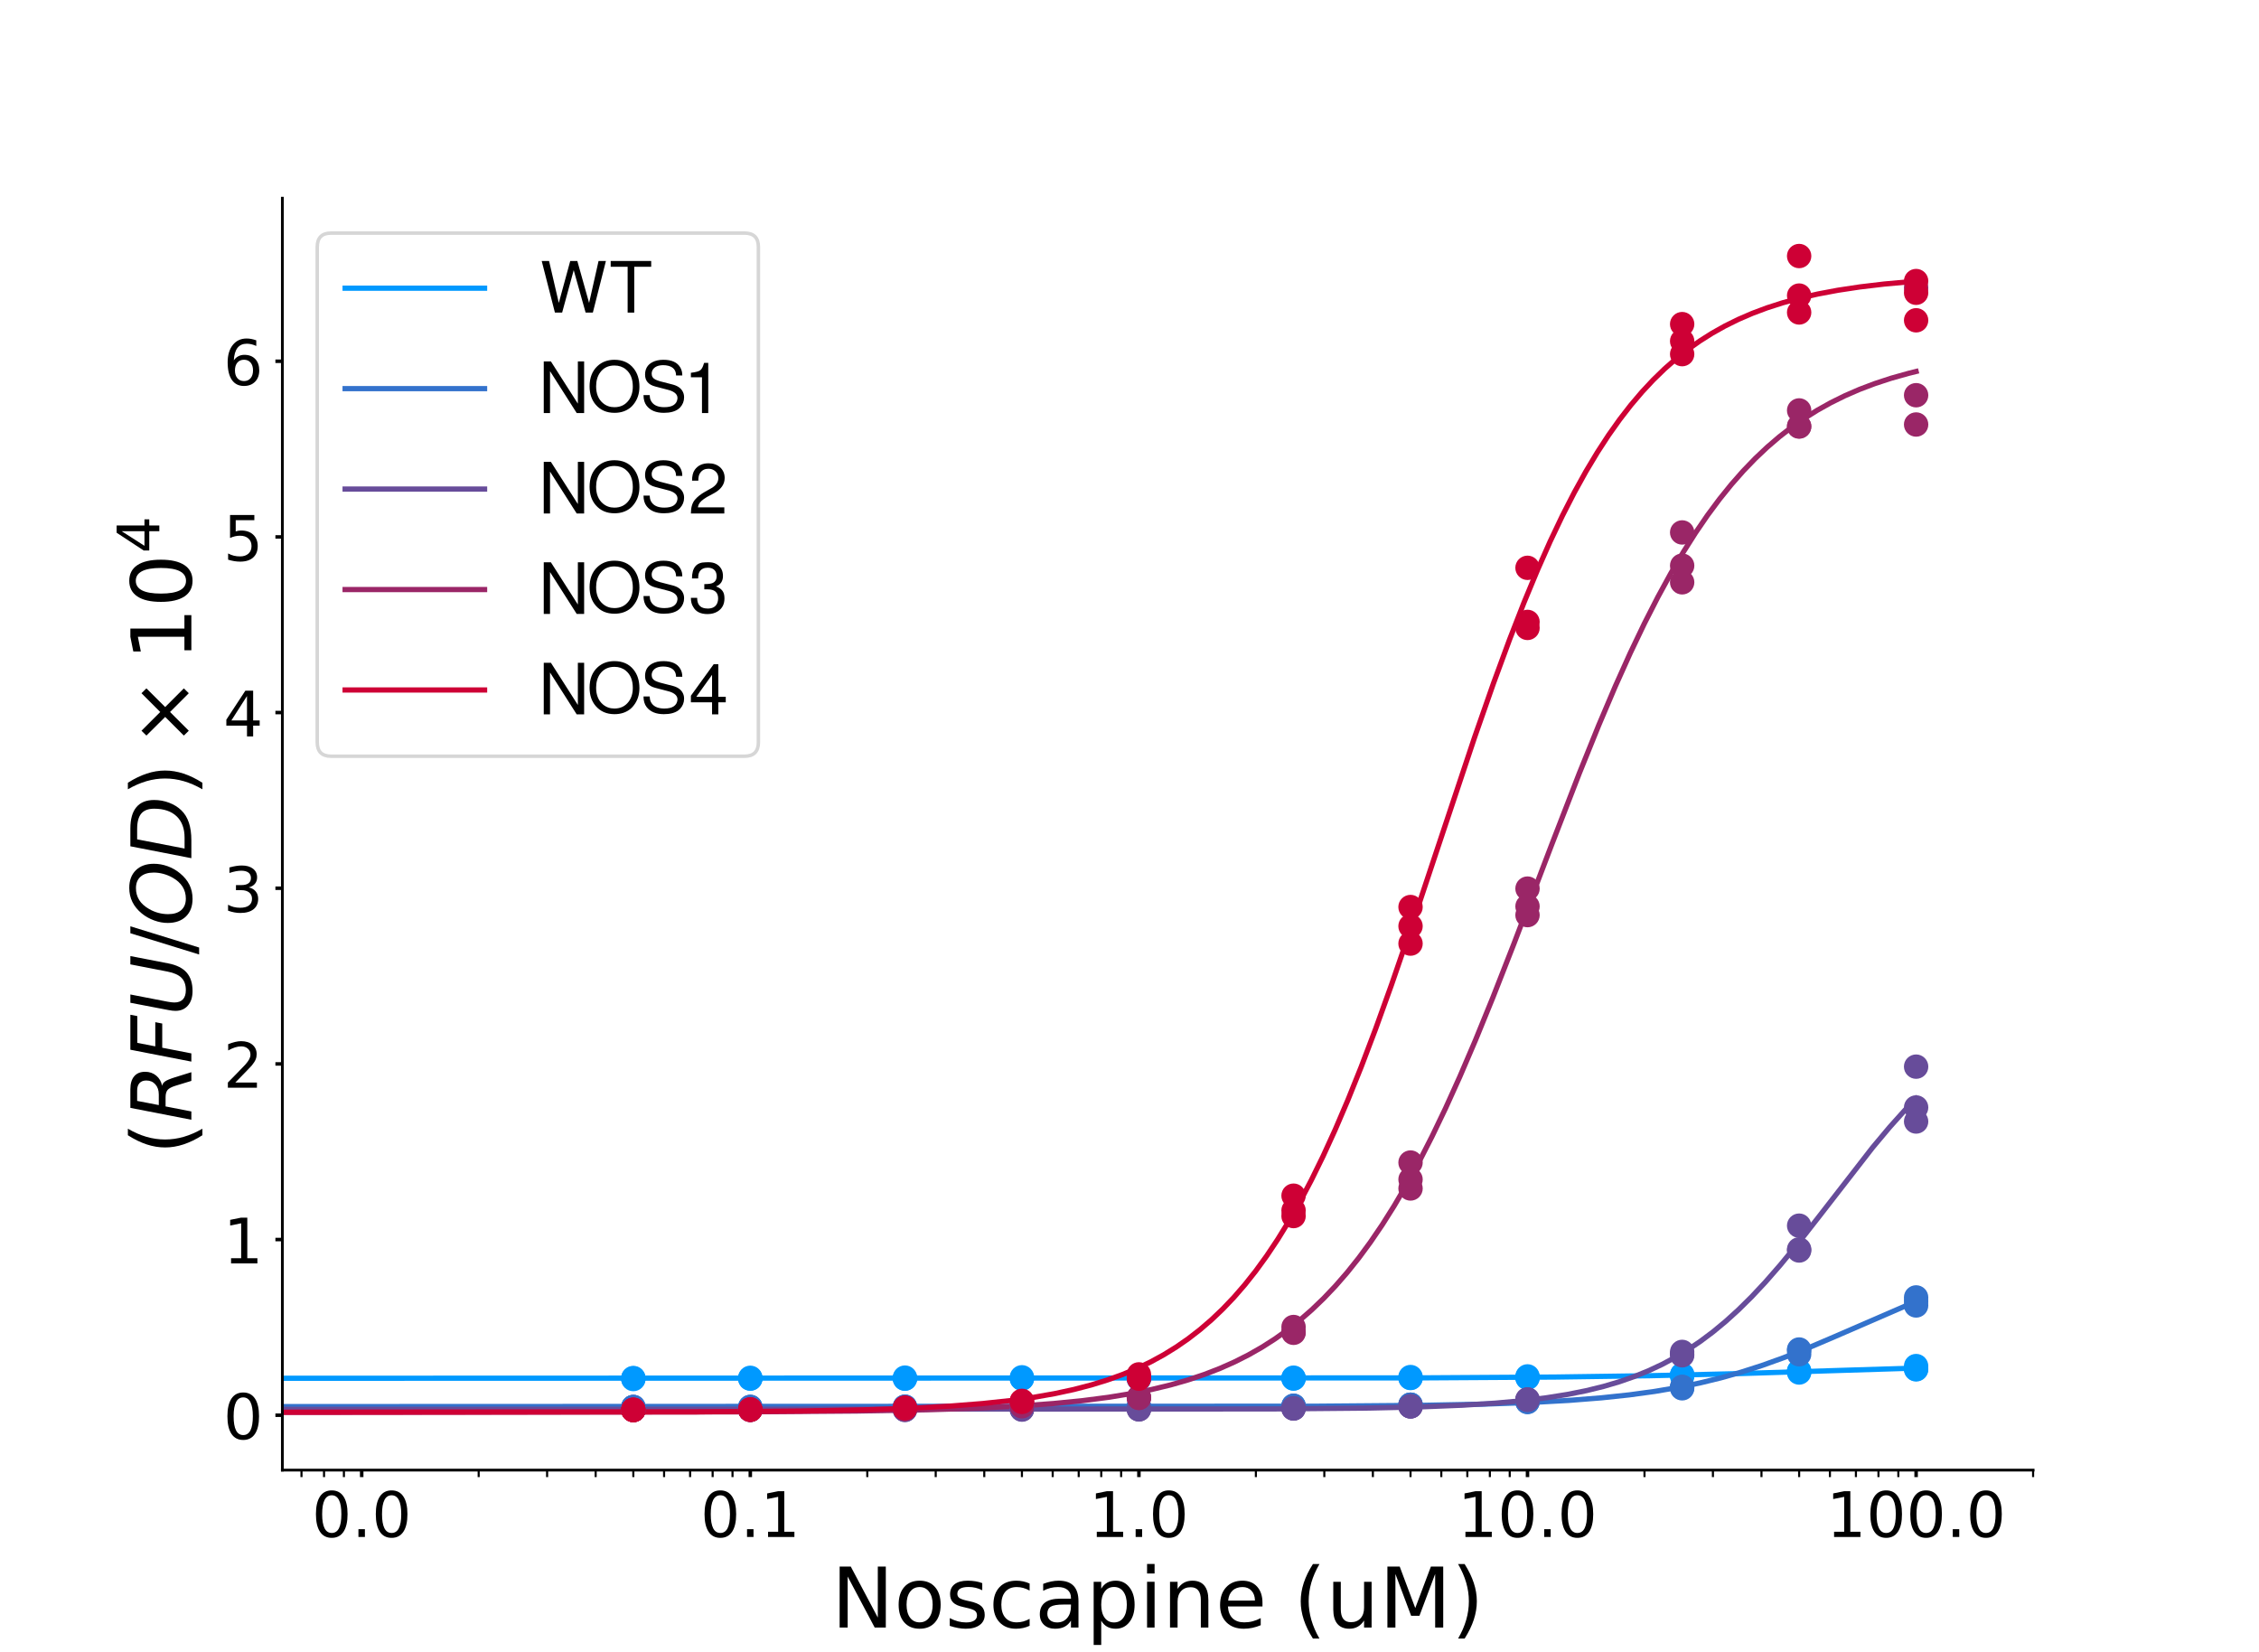 <?xml version="1.0" encoding="utf-8" standalone="no"?>
<!DOCTYPE svg PUBLIC "-//W3C//DTD SVG 1.1//EN"
  "http://www.w3.org/Graphics/SVG/1.1/DTD/svg11.dtd">
<!-- Created with matplotlib (https://matplotlib.org/) -->
<svg height="473.76pt" version="1.1" viewBox="0 0 648 473.76" width="648pt" xmlns="http://www.w3.org/2000/svg" xmlns:xlink="http://www.w3.org/1999/xlink">
 <defs>
  <style type="text/css">
*{stroke-linecap:butt;stroke-linejoin:round;}
  </style>
 </defs>
 <g id="figure_1">
  <g id="patch_1">
   <path d="M 0 473.76 
L 648 473.76 
L 648 0 
L 0 0 
z
" style="fill:#ffffff;"/>
  </g>
  <g id="axes_1">
   <g id="patch_2">
    <path d="M 81 421.646 
L 583.2 421.646 
L 583.2 56.851 
L 81 56.851 
z
" style="fill:#ffffff;"/>
   </g>
   <g id="matplotlib.axis_1">
    <g id="xtick_1">
     <g id="line2d_1">
      <defs>
       <path d="M 0 0 
L 0 2 
" id="mf74fc6b140" style="stroke:#000000;"/>
      </defs>
      <g>
       <use style="stroke:#000000;" x="103.754" xlink:href="#mf74fc6b140" y="421.646"/>
      </g>
     </g>
     <g id="text_1">
      <!-- 0.0 -->
      <defs>
       <path d="M 31.781 66.406 
Q 24.172 66.406 20.328 58.906 
Q 16.5 51.422 16.5 36.375 
Q 16.5 21.391 20.328 13.891 
Q 24.172 6.391 31.781 6.391 
Q 39.453 6.391 43.281 13.891 
Q 47.125 21.391 47.125 36.375 
Q 47.125 51.422 43.281 58.906 
Q 39.453 66.406 31.781 66.406 
z
M 31.781 74.219 
Q 44.047 74.219 50.516 64.516 
Q 56.984 54.828 56.984 36.375 
Q 56.984 17.969 50.516 8.266 
Q 44.047 -1.422 31.781 -1.422 
Q 19.531 -1.422 13.062 8.266 
Q 6.594 17.969 6.594 36.375 
Q 6.594 54.828 13.062 64.516 
Q 19.531 74.219 31.781 74.219 
z
" id="DejaVuSans-48"/>
       <path d="M 10.688 12.406 
L 21 12.406 
L 21 0 
L 10.688 0 
z
" id="DejaVuSans-46"/>
      </defs>
      <g transform="translate(89.441 440.824)scale(0.18 -0.18)">
       <use xlink:href="#DejaVuSans-48"/>
       <use x="63.623" xlink:href="#DejaVuSans-46"/>
       <use x="95.41" xlink:href="#DejaVuSans-48"/>
      </g>
     </g>
    </g>
    <g id="xtick_2">
     <g id="line2d_2">
      <g>
       <use style="stroke:#000000;" x="215.226" xlink:href="#mf74fc6b140" y="421.646"/>
      </g>
     </g>
     <g id="text_2">
      <!-- 0.1 -->
      <defs>
       <path d="M 12.406 8.297 
L 28.516 8.297 
L 28.516 63.922 
L 10.984 60.406 
L 10.984 69.391 
L 28.422 72.906 
L 38.281 72.906 
L 38.281 8.297 
L 54.391 8.297 
L 54.391 0 
L 12.406 0 
z
" id="DejaVuSans-49"/>
      </defs>
      <g transform="translate(200.913 440.824)scale(0.18 -0.18)">
       <use xlink:href="#DejaVuSans-48"/>
       <use x="63.623" xlink:href="#DejaVuSans-46"/>
       <use x="95.41" xlink:href="#DejaVuSans-49"/>
      </g>
     </g>
    </g>
    <g id="xtick_3">
     <g id="line2d_3">
      <g>
       <use style="stroke:#000000;" x="326.699" xlink:href="#mf74fc6b140" y="421.646"/>
      </g>
     </g>
     <g id="text_3">
      <!-- 1.0 -->
      <g transform="translate(312.386 440.824)scale(0.18 -0.18)">
       <use xlink:href="#DejaVuSans-49"/>
       <use x="63.623" xlink:href="#DejaVuSans-46"/>
       <use x="95.41" xlink:href="#DejaVuSans-48"/>
      </g>
     </g>
    </g>
    <g id="xtick_4">
     <g id="line2d_4">
      <g>
       <use style="stroke:#000000;" x="438.171" xlink:href="#mf74fc6b140" y="421.646"/>
      </g>
     </g>
     <g id="text_4">
      <!-- 10.0 -->
      <g transform="translate(418.132 440.824)scale(0.18 -0.18)">
       <use xlink:href="#DejaVuSans-49"/>
       <use x="63.623" xlink:href="#DejaVuSans-48"/>
       <use x="127.246" xlink:href="#DejaVuSans-46"/>
       <use x="159.033" xlink:href="#DejaVuSans-48"/>
      </g>
     </g>
    </g>
    <g id="xtick_5">
     <g id="line2d_5">
      <g>
       <use style="stroke:#000000;" x="549.643" xlink:href="#mf74fc6b140" y="421.646"/>
      </g>
     </g>
     <g id="text_5">
      <!-- 100.0 -->
      <g transform="translate(523.878 440.824)scale(0.18 -0.18)">
       <use xlink:href="#DejaVuSans-49"/>
       <use x="63.623" xlink:href="#DejaVuSans-48"/>
       <use x="127.246" xlink:href="#DejaVuSans-48"/>
       <use x="190.869" xlink:href="#DejaVuSans-46"/>
       <use x="222.656" xlink:href="#DejaVuSans-48"/>
      </g>
     </g>
    </g>
    <g id="xtick_6">
     <g id="line2d_6">
      <defs>
       <path d="M 0 0 
L 0 2 
" id="m8dea67f79b" style="stroke:#000000;stroke-width:0.6;"/>
      </defs>
      <g>
       <use style="stroke:#000000;stroke-width:0.6;" x="86.486" xlink:href="#m8dea67f79b" y="421.646"/>
      </g>
     </g>
    </g>
    <g id="xtick_7">
     <g id="line2d_7">
      <g>
       <use style="stroke:#000000;stroke-width:0.6;" x="92.951" xlink:href="#m8dea67f79b" y="421.646"/>
      </g>
     </g>
    </g>
    <g id="xtick_8">
     <g id="line2d_8">
      <g>
       <use style="stroke:#000000;stroke-width:0.6;" x="98.653" xlink:href="#m8dea67f79b" y="421.646"/>
      </g>
     </g>
    </g>
    <g id="xtick_9">
     <g id="line2d_9">
      <g>
       <use style="stroke:#000000;stroke-width:0.6;" x="137.31" xlink:href="#m8dea67f79b" y="421.646"/>
      </g>
     </g>
    </g>
    <g id="xtick_10">
     <g id="line2d_10">
      <g>
       <use style="stroke:#000000;stroke-width:0.6;" x="156.94" xlink:href="#m8dea67f79b" y="421.646"/>
      </g>
     </g>
    </g>
    <g id="xtick_11">
     <g id="line2d_11">
      <g>
       <use style="stroke:#000000;stroke-width:0.6;" x="170.867" xlink:href="#m8dea67f79b" y="421.646"/>
      </g>
     </g>
    </g>
    <g id="xtick_12">
     <g id="line2d_12">
      <g>
       <use style="stroke:#000000;stroke-width:0.6;" x="181.67" xlink:href="#m8dea67f79b" y="421.646"/>
      </g>
     </g>
    </g>
    <g id="xtick_13">
     <g id="line2d_13">
      <g>
       <use style="stroke:#000000;stroke-width:0.6;" x="190.496" xlink:href="#m8dea67f79b" y="421.646"/>
      </g>
     </g>
    </g>
    <g id="xtick_14">
     <g id="line2d_14">
      <g>
       <use style="stroke:#000000;stroke-width:0.6;" x="197.959" xlink:href="#m8dea67f79b" y="421.646"/>
      </g>
     </g>
    </g>
    <g id="xtick_15">
     <g id="line2d_15">
      <g>
       <use style="stroke:#000000;stroke-width:0.6;" x="204.423" xlink:href="#m8dea67f79b" y="421.646"/>
      </g>
     </g>
    </g>
    <g id="xtick_16">
     <g id="line2d_16">
      <g>
       <use style="stroke:#000000;stroke-width:0.6;" x="210.125" xlink:href="#m8dea67f79b" y="421.646"/>
      </g>
     </g>
    </g>
    <g id="xtick_17">
     <g id="line2d_17">
      <g>
       <use style="stroke:#000000;stroke-width:0.6;" x="248.783" xlink:href="#m8dea67f79b" y="421.646"/>
      </g>
     </g>
    </g>
    <g id="xtick_18">
     <g id="line2d_18">
      <g>
       <use style="stroke:#000000;stroke-width:0.6;" x="268.412" xlink:href="#m8dea67f79b" y="421.646"/>
      </g>
     </g>
    </g>
    <g id="xtick_19">
     <g id="line2d_19">
      <g>
       <use style="stroke:#000000;stroke-width:0.6;" x="282.339" xlink:href="#m8dea67f79b" y="421.646"/>
      </g>
     </g>
    </g>
    <g id="xtick_20">
     <g id="line2d_20">
      <g>
       <use style="stroke:#000000;stroke-width:0.6;" x="293.142" xlink:href="#m8dea67f79b" y="421.646"/>
      </g>
     </g>
    </g>
    <g id="xtick_21">
     <g id="line2d_21">
      <g>
       <use style="stroke:#000000;stroke-width:0.6;" x="301.969" xlink:href="#m8dea67f79b" y="421.646"/>
      </g>
     </g>
    </g>
    <g id="xtick_22">
     <g id="line2d_22">
      <g>
       <use style="stroke:#000000;stroke-width:0.6;" x="309.431" xlink:href="#m8dea67f79b" y="421.646"/>
      </g>
     </g>
    </g>
    <g id="xtick_23">
     <g id="line2d_23">
      <g>
       <use style="stroke:#000000;stroke-width:0.6;" x="315.896" xlink:href="#m8dea67f79b" y="421.646"/>
      </g>
     </g>
    </g>
    <g id="xtick_24">
     <g id="line2d_24">
      <g>
       <use style="stroke:#000000;stroke-width:0.6;" x="321.598" xlink:href="#m8dea67f79b" y="421.646"/>
      </g>
     </g>
    </g>
    <g id="xtick_25">
     <g id="line2d_25">
      <g>
       <use style="stroke:#000000;stroke-width:0.6;" x="360.255" xlink:href="#m8dea67f79b" y="421.646"/>
      </g>
     </g>
    </g>
    <g id="xtick_26">
     <g id="line2d_26">
      <g>
       <use style="stroke:#000000;stroke-width:0.6;" x="379.884" xlink:href="#m8dea67f79b" y="421.646"/>
      </g>
     </g>
    </g>
    <g id="xtick_27">
     <g id="line2d_27">
      <g>
       <use style="stroke:#000000;stroke-width:0.6;" x="393.812" xlink:href="#m8dea67f79b" y="421.646"/>
      </g>
     </g>
    </g>
    <g id="xtick_28">
     <g id="line2d_28">
      <g>
       <use style="stroke:#000000;stroke-width:0.6;" x="404.614" xlink:href="#m8dea67f79b" y="421.646"/>
      </g>
     </g>
    </g>
    <g id="xtick_29">
     <g id="line2d_29">
      <g>
       <use style="stroke:#000000;stroke-width:0.6;" x="413.441" xlink:href="#m8dea67f79b" y="421.646"/>
      </g>
     </g>
    </g>
    <g id="xtick_30">
     <g id="line2d_30">
      <g>
       <use style="stroke:#000000;stroke-width:0.6;" x="420.904" xlink:href="#m8dea67f79b" y="421.646"/>
      </g>
     </g>
    </g>
    <g id="xtick_31">
     <g id="line2d_31">
      <g>
       <use style="stroke:#000000;stroke-width:0.6;" x="427.368" xlink:href="#m8dea67f79b" y="421.646"/>
      </g>
     </g>
    </g>
    <g id="xtick_32">
     <g id="line2d_32">
      <g>
       <use style="stroke:#000000;stroke-width:0.6;" x="433.07" xlink:href="#m8dea67f79b" y="421.646"/>
      </g>
     </g>
    </g>
    <g id="xtick_33">
     <g id="line2d_33">
      <g>
       <use style="stroke:#000000;stroke-width:0.6;" x="471.728" xlink:href="#m8dea67f79b" y="421.646"/>
      </g>
     </g>
    </g>
    <g id="xtick_34">
     <g id="line2d_34">
      <g>
       <use style="stroke:#000000;stroke-width:0.6;" x="491.357" xlink:href="#m8dea67f79b" y="421.646"/>
      </g>
     </g>
    </g>
    <g id="xtick_35">
     <g id="line2d_35">
      <g>
       <use style="stroke:#000000;stroke-width:0.6;" x="505.284" xlink:href="#m8dea67f79b" y="421.646"/>
      </g>
     </g>
    </g>
    <g id="xtick_36">
     <g id="line2d_36">
      <g>
       <use style="stroke:#000000;stroke-width:0.6;" x="516.087" xlink:href="#m8dea67f79b" y="421.646"/>
      </g>
     </g>
    </g>
    <g id="xtick_37">
     <g id="line2d_37">
      <g>
       <use style="stroke:#000000;stroke-width:0.6;" x="524.913" xlink:href="#m8dea67f79b" y="421.646"/>
      </g>
     </g>
    </g>
    <g id="xtick_38">
     <g id="line2d_38">
      <g>
       <use style="stroke:#000000;stroke-width:0.6;" x="532.376" xlink:href="#m8dea67f79b" y="421.646"/>
      </g>
     </g>
    </g>
    <g id="xtick_39">
     <g id="line2d_39">
      <g>
       <use style="stroke:#000000;stroke-width:0.6;" x="538.841" xlink:href="#m8dea67f79b" y="421.646"/>
      </g>
     </g>
    </g>
    <g id="xtick_40">
     <g id="line2d_40">
      <g>
       <use style="stroke:#000000;stroke-width:0.6;" x="544.543" xlink:href="#m8dea67f79b" y="421.646"/>
      </g>
     </g>
    </g>
    <g id="xtick_41">
     <g id="line2d_41">
      <g>
       <use style="stroke:#000000;stroke-width:0.6;" x="583.2" xlink:href="#m8dea67f79b" y="421.646"/>
      </g>
     </g>
    </g>
    <g id="text_6">
     <!-- Noscapine (uM) -->
     <defs>
      <path d="M 9.812 72.906 
L 23.094 72.906 
L 55.422 11.922 
L 55.422 72.906 
L 64.984 72.906 
L 64.984 0 
L 51.703 0 
L 19.391 60.984 
L 19.391 0 
L 9.812 0 
z
" id="DejaVuSans-78"/>
      <path d="M 30.609 48.391 
Q 23.391 48.391 19.188 42.75 
Q 14.984 37.109 14.984 27.297 
Q 14.984 17.484 19.156 11.844 
Q 23.344 6.203 30.609 6.203 
Q 37.797 6.203 41.984 11.859 
Q 46.188 17.531 46.188 27.297 
Q 46.188 37.016 41.984 42.703 
Q 37.797 48.391 30.609 48.391 
z
M 30.609 56 
Q 42.328 56 49.016 48.375 
Q 55.719 40.766 55.719 27.297 
Q 55.719 13.875 49.016 6.219 
Q 42.328 -1.422 30.609 -1.422 
Q 18.844 -1.422 12.172 6.219 
Q 5.516 13.875 5.516 27.297 
Q 5.516 40.766 12.172 48.375 
Q 18.844 56 30.609 56 
z
" id="DejaVuSans-111"/>
      <path d="M 44.281 53.078 
L 44.281 44.578 
Q 40.484 46.531 36.375 47.5 
Q 32.281 48.484 27.875 48.484 
Q 21.188 48.484 17.844 46.438 
Q 14.5 44.391 14.5 40.281 
Q 14.5 37.156 16.891 35.375 
Q 19.281 33.594 26.516 31.984 
L 29.594 31.297 
Q 39.156 29.25 43.188 25.516 
Q 47.219 21.781 47.219 15.094 
Q 47.219 7.469 41.188 3.016 
Q 35.156 -1.422 24.609 -1.422 
Q 20.219 -1.422 15.453 -0.562 
Q 10.688 0.297 5.422 2 
L 5.422 11.281 
Q 10.406 8.688 15.234 7.391 
Q 20.062 6.109 24.812 6.109 
Q 31.156 6.109 34.562 8.281 
Q 37.984 10.453 37.984 14.406 
Q 37.984 18.062 35.516 20.016 
Q 33.062 21.969 24.703 23.781 
L 21.578 24.516 
Q 13.234 26.266 9.516 29.906 
Q 5.812 33.547 5.812 39.891 
Q 5.812 47.609 11.281 51.797 
Q 16.75 56 26.812 56 
Q 31.781 56 36.172 55.266 
Q 40.578 54.547 44.281 53.078 
z
" id="DejaVuSans-115"/>
      <path d="M 48.781 52.594 
L 48.781 44.188 
Q 44.969 46.297 41.141 47.344 
Q 37.312 48.391 33.406 48.391 
Q 24.656 48.391 19.812 42.844 
Q 14.984 37.312 14.984 27.297 
Q 14.984 17.281 19.812 11.734 
Q 24.656 6.203 33.406 6.203 
Q 37.312 6.203 41.141 7.25 
Q 44.969 8.297 48.781 10.406 
L 48.781 2.094 
Q 45.016 0.344 40.984 -0.531 
Q 36.969 -1.422 32.422 -1.422 
Q 20.062 -1.422 12.781 6.344 
Q 5.516 14.109 5.516 27.297 
Q 5.516 40.672 12.859 48.328 
Q 20.219 56 33.016 56 
Q 37.156 56 41.109 55.141 
Q 45.062 54.297 48.781 52.594 
z
" id="DejaVuSans-99"/>
      <path d="M 34.281 27.484 
Q 23.391 27.484 19.188 25 
Q 14.984 22.516 14.984 16.5 
Q 14.984 11.719 18.141 8.906 
Q 21.297 6.109 26.703 6.109 
Q 34.188 6.109 38.703 11.406 
Q 43.219 16.703 43.219 25.484 
L 43.219 27.484 
z
M 52.203 31.203 
L 52.203 0 
L 43.219 0 
L 43.219 8.297 
Q 40.141 3.328 35.547 0.953 
Q 30.953 -1.422 24.312 -1.422 
Q 15.922 -1.422 10.953 3.297 
Q 6 8.016 6 15.922 
Q 6 25.141 12.172 29.828 
Q 18.359 34.516 30.609 34.516 
L 43.219 34.516 
L 43.219 35.406 
Q 43.219 41.609 39.141 45 
Q 35.062 48.391 27.688 48.391 
Q 23 48.391 18.547 47.266 
Q 14.109 46.141 10.016 43.891 
L 10.016 52.203 
Q 14.938 54.109 19.578 55.047 
Q 24.219 56 28.609 56 
Q 40.484 56 46.344 49.844 
Q 52.203 43.703 52.203 31.203 
z
" id="DejaVuSans-97"/>
      <path d="M 18.109 8.203 
L 18.109 -20.797 
L 9.078 -20.797 
L 9.078 54.688 
L 18.109 54.688 
L 18.109 46.391 
Q 20.953 51.266 25.266 53.625 
Q 29.594 56 35.594 56 
Q 45.562 56 51.781 48.094 
Q 58.016 40.188 58.016 27.297 
Q 58.016 14.406 51.781 6.484 
Q 45.562 -1.422 35.594 -1.422 
Q 29.594 -1.422 25.266 0.953 
Q 20.953 3.328 18.109 8.203 
z
M 48.688 27.297 
Q 48.688 37.203 44.609 42.844 
Q 40.531 48.484 33.406 48.484 
Q 26.266 48.484 22.188 42.844 
Q 18.109 37.203 18.109 27.297 
Q 18.109 17.391 22.188 11.75 
Q 26.266 6.109 33.406 6.109 
Q 40.531 6.109 44.609 11.75 
Q 48.688 17.391 48.688 27.297 
z
" id="DejaVuSans-112"/>
      <path d="M 9.422 54.688 
L 18.406 54.688 
L 18.406 0 
L 9.422 0 
z
M 9.422 75.984 
L 18.406 75.984 
L 18.406 64.594 
L 9.422 64.594 
z
" id="DejaVuSans-105"/>
      <path d="M 54.891 33.016 
L 54.891 0 
L 45.906 0 
L 45.906 32.719 
Q 45.906 40.484 42.875 44.328 
Q 39.844 48.188 33.797 48.188 
Q 26.516 48.188 22.312 43.547 
Q 18.109 38.922 18.109 30.906 
L 18.109 0 
L 9.078 0 
L 9.078 54.688 
L 18.109 54.688 
L 18.109 46.188 
Q 21.344 51.125 25.703 53.562 
Q 30.078 56 35.797 56 
Q 45.219 56 50.047 50.172 
Q 54.891 44.344 54.891 33.016 
z
" id="DejaVuSans-110"/>
      <path d="M 56.203 29.594 
L 56.203 25.203 
L 14.891 25.203 
Q 15.484 15.922 20.484 11.062 
Q 25.484 6.203 34.422 6.203 
Q 39.594 6.203 44.453 7.469 
Q 49.312 8.734 54.109 11.281 
L 54.109 2.781 
Q 49.266 0.734 44.188 -0.344 
Q 39.109 -1.422 33.891 -1.422 
Q 20.797 -1.422 13.156 6.188 
Q 5.516 13.812 5.516 26.812 
Q 5.516 40.234 12.766 48.109 
Q 20.016 56 32.328 56 
Q 43.359 56 49.781 48.891 
Q 56.203 41.797 56.203 29.594 
z
M 47.219 32.234 
Q 47.125 39.594 43.094 43.984 
Q 39.062 48.391 32.422 48.391 
Q 24.906 48.391 20.391 44.141 
Q 15.875 39.891 15.188 32.172 
z
" id="DejaVuSans-101"/>
      <path id="DejaVuSans-32"/>
      <path d="M 31 75.875 
Q 24.469 64.656 21.281 53.656 
Q 18.109 42.672 18.109 31.391 
Q 18.109 20.125 21.312 9.062 
Q 24.516 -2 31 -13.188 
L 23.188 -13.188 
Q 15.875 -1.703 12.234 9.375 
Q 8.594 20.453 8.594 31.391 
Q 8.594 42.281 12.203 53.312 
Q 15.828 64.359 23.188 75.875 
z
" id="DejaVuSans-40"/>
      <path d="M 8.5 21.578 
L 8.5 54.688 
L 17.484 54.688 
L 17.484 21.922 
Q 17.484 14.156 20.5 10.266 
Q 23.531 6.391 29.594 6.391 
Q 36.859 6.391 41.078 11.031 
Q 45.312 15.672 45.312 23.688 
L 45.312 54.688 
L 54.297 54.688 
L 54.297 0 
L 45.312 0 
L 45.312 8.406 
Q 42.047 3.422 37.719 1 
Q 33.406 -1.422 27.688 -1.422 
Q 18.266 -1.422 13.375 4.438 
Q 8.5 10.297 8.5 21.578 
z
M 31.109 56 
z
" id="DejaVuSans-117"/>
      <path d="M 9.812 72.906 
L 24.516 72.906 
L 43.109 23.297 
L 61.812 72.906 
L 76.516 72.906 
L 76.516 0 
L 66.891 0 
L 66.891 64.016 
L 48.094 14.016 
L 38.188 14.016 
L 19.391 64.016 
L 19.391 0 
L 9.812 0 
z
" id="DejaVuSans-77"/>
      <path d="M 8.016 75.875 
L 15.828 75.875 
Q 23.141 64.359 26.781 53.312 
Q 30.422 42.281 30.422 31.391 
Q 30.422 20.453 26.781 9.375 
Q 23.141 -1.703 15.828 -13.188 
L 8.016 -13.188 
Q 14.5 -2 17.703 9.062 
Q 20.906 20.125 20.906 31.391 
Q 20.906 42.672 17.703 53.656 
Q 14.5 64.656 8.016 75.875 
z
" id="DejaVuSans-41"/>
     </defs>
     <g transform="translate(238.5 466.803)scale(0.24 -0.24)">
      <use xlink:href="#DejaVuSans-78"/>
      <use x="74.805" xlink:href="#DejaVuSans-111"/>
      <use x="135.986" xlink:href="#DejaVuSans-115"/>
      <use x="188.086" xlink:href="#DejaVuSans-99"/>
      <use x="243.066" xlink:href="#DejaVuSans-97"/>
      <use x="304.346" xlink:href="#DejaVuSans-112"/>
      <use x="367.822" xlink:href="#DejaVuSans-105"/>
      <use x="395.605" xlink:href="#DejaVuSans-110"/>
      <use x="458.984" xlink:href="#DejaVuSans-101"/>
      <use x="520.508" xlink:href="#DejaVuSans-32"/>
      <use x="552.295" xlink:href="#DejaVuSans-40"/>
      <use x="591.309" xlink:href="#DejaVuSans-117"/>
      <use x="654.688" xlink:href="#DejaVuSans-77"/>
      <use x="740.967" xlink:href="#DejaVuSans-41"/>
     </g>
    </g>
   </g>
   <g id="matplotlib.axis_2">
    <g id="ytick_1">
     <g id="line2d_42">
      <defs>
       <path d="M 0 0 
L -2 0 
" id="m429fc2a1fd" style="stroke:#000000;"/>
      </defs>
      <g>
       <use style="stroke:#000000;" x="81" xlink:href="#m429fc2a1fd" y="405.908"/>
      </g>
     </g>
     <g id="text_7">
      <!-- 0 -->
      <g transform="translate(64.047 412.747)scale(0.18 -0.18)">
       <use xlink:href="#DejaVuSans-48"/>
      </g>
     </g>
    </g>
    <g id="ytick_2">
     <g id="line2d_43">
      <g>
       <use style="stroke:#000000;" x="81" xlink:href="#m429fc2a1fd" y="355.525"/>
      </g>
     </g>
     <g id="text_8">
      <!-- 1 -->
      <g transform="translate(64.047 362.364)scale(0.18 -0.18)">
       <use xlink:href="#DejaVuSans-49"/>
      </g>
     </g>
    </g>
    <g id="ytick_3">
     <g id="line2d_44">
      <g>
       <use style="stroke:#000000;" x="81" xlink:href="#m429fc2a1fd" y="305.141"/>
      </g>
     </g>
     <g id="text_9">
      <!-- 2 -->
      <defs>
       <path d="M 19.188 8.297 
L 53.609 8.297 
L 53.609 0 
L 7.328 0 
L 7.328 8.297 
Q 12.938 14.109 22.625 23.891 
Q 32.328 33.688 34.812 36.531 
Q 39.547 41.844 41.422 45.531 
Q 43.312 49.219 43.312 52.781 
Q 43.312 58.594 39.234 62.25 
Q 35.156 65.922 28.609 65.922 
Q 23.969 65.922 18.812 64.312 
Q 13.672 62.703 7.812 59.422 
L 7.812 69.391 
Q 13.766 71.781 18.938 73 
Q 24.125 74.219 28.422 74.219 
Q 39.75 74.219 46.484 68.547 
Q 53.219 62.891 53.219 53.422 
Q 53.219 48.922 51.531 44.891 
Q 49.859 40.875 45.406 35.406 
Q 44.188 33.984 37.641 27.219 
Q 31.109 20.453 19.188 8.297 
z
" id="DejaVuSans-50"/>
      </defs>
      <g transform="translate(64.047 311.98)scale(0.18 -0.18)">
       <use xlink:href="#DejaVuSans-50"/>
      </g>
     </g>
    </g>
    <g id="ytick_4">
     <g id="line2d_45">
      <g>
       <use style="stroke:#000000;" x="81" xlink:href="#m429fc2a1fd" y="254.758"/>
      </g>
     </g>
     <g id="text_10">
      <!-- 3 -->
      <defs>
       <path d="M 40.578 39.312 
Q 47.656 37.797 51.625 33 
Q 55.609 28.219 55.609 21.188 
Q 55.609 10.406 48.188 4.484 
Q 40.766 -1.422 27.094 -1.422 
Q 22.516 -1.422 17.656 -0.516 
Q 12.797 0.391 7.625 2.203 
L 7.625 11.719 
Q 11.719 9.328 16.594 8.109 
Q 21.484 6.891 26.812 6.891 
Q 36.078 6.891 40.938 10.547 
Q 45.797 14.203 45.797 21.188 
Q 45.797 27.641 41.281 31.266 
Q 36.766 34.906 28.719 34.906 
L 20.219 34.906 
L 20.219 43.016 
L 29.109 43.016 
Q 36.375 43.016 40.234 45.922 
Q 44.094 48.828 44.094 54.297 
Q 44.094 59.906 40.109 62.906 
Q 36.141 65.922 28.719 65.922 
Q 24.656 65.922 20.016 65.031 
Q 15.375 64.156 9.812 62.312 
L 9.812 71.094 
Q 15.438 72.656 20.344 73.438 
Q 25.25 74.219 29.594 74.219 
Q 40.828 74.219 47.359 69.109 
Q 53.906 64.016 53.906 55.328 
Q 53.906 49.266 50.438 45.094 
Q 46.969 40.922 40.578 39.312 
z
" id="DejaVuSans-51"/>
      </defs>
      <g transform="translate(64.047 261.597)scale(0.18 -0.18)">
       <use xlink:href="#DejaVuSans-51"/>
      </g>
     </g>
    </g>
    <g id="ytick_5">
     <g id="line2d_46">
      <g>
       <use style="stroke:#000000;" x="81" xlink:href="#m429fc2a1fd" y="204.375"/>
      </g>
     </g>
     <g id="text_11">
      <!-- 4 -->
      <defs>
       <path d="M 37.797 64.312 
L 12.891 25.391 
L 37.797 25.391 
z
M 35.203 72.906 
L 47.609 72.906 
L 47.609 25.391 
L 58.016 25.391 
L 58.016 17.188 
L 47.609 17.188 
L 47.609 0 
L 37.797 0 
L 37.797 17.188 
L 4.891 17.188 
L 4.891 26.703 
z
" id="DejaVuSans-52"/>
      </defs>
      <g transform="translate(64.047 211.213)scale(0.18 -0.18)">
       <use xlink:href="#DejaVuSans-52"/>
      </g>
     </g>
    </g>
    <g id="ytick_6">
     <g id="line2d_47">
      <g>
       <use style="stroke:#000000;" x="81" xlink:href="#m429fc2a1fd" y="153.991"/>
      </g>
     </g>
     <g id="text_12">
      <!-- 5 -->
      <defs>
       <path d="M 10.797 72.906 
L 49.516 72.906 
L 49.516 64.594 
L 19.828 64.594 
L 19.828 46.734 
Q 21.969 47.469 24.109 47.828 
Q 26.266 48.188 28.422 48.188 
Q 40.625 48.188 47.75 41.5 
Q 54.891 34.812 54.891 23.391 
Q 54.891 11.625 47.562 5.094 
Q 40.234 -1.422 26.906 -1.422 
Q 22.312 -1.422 17.547 -0.641 
Q 12.797 0.141 7.719 1.703 
L 7.719 11.625 
Q 12.109 9.234 16.797 8.062 
Q 21.484 6.891 26.703 6.891 
Q 35.156 6.891 40.078 11.328 
Q 45.016 15.766 45.016 23.391 
Q 45.016 31 40.078 35.438 
Q 35.156 39.891 26.703 39.891 
Q 22.75 39.891 18.812 39.016 
Q 14.891 38.141 10.797 36.281 
z
" id="DejaVuSans-53"/>
      </defs>
      <g transform="translate(64.047 160.83)scale(0.18 -0.18)">
       <use xlink:href="#DejaVuSans-53"/>
      </g>
     </g>
    </g>
    <g id="ytick_7">
     <g id="line2d_48">
      <g>
       <use style="stroke:#000000;" x="81" xlink:href="#m429fc2a1fd" y="103.608"/>
      </g>
     </g>
     <g id="text_13">
      <!-- 6 -->
      <defs>
       <path d="M 33.016 40.375 
Q 26.375 40.375 22.484 35.828 
Q 18.609 31.297 18.609 23.391 
Q 18.609 15.531 22.484 10.953 
Q 26.375 6.391 33.016 6.391 
Q 39.656 6.391 43.531 10.953 
Q 47.406 15.531 47.406 23.391 
Q 47.406 31.297 43.531 35.828 
Q 39.656 40.375 33.016 40.375 
z
M 52.594 71.297 
L 52.594 62.312 
Q 48.875 64.062 45.094 64.984 
Q 41.312 65.922 37.594 65.922 
Q 27.828 65.922 22.672 59.328 
Q 17.531 52.734 16.797 39.406 
Q 19.672 43.656 24.016 45.922 
Q 28.375 48.188 33.594 48.188 
Q 44.578 48.188 50.953 41.516 
Q 57.328 34.859 57.328 23.391 
Q 57.328 12.156 50.688 5.359 
Q 44.047 -1.422 33.016 -1.422 
Q 20.359 -1.422 13.672 8.266 
Q 6.984 17.969 6.984 36.375 
Q 6.984 53.656 15.188 63.938 
Q 23.391 74.219 37.203 74.219 
Q 40.922 74.219 44.703 73.484 
Q 48.484 72.75 52.594 71.297 
z
" id="DejaVuSans-54"/>
      </defs>
      <g transform="translate(64.047 110.446)scale(0.18 -0.18)">
       <use xlink:href="#DejaVuSans-54"/>
      </g>
     </g>
    </g>
    <g id="text_14">
     <!-- $(RFU/OD) \times 10^4$ -->
     <defs>
      <path d="M 25.203 64.797 
L 20.219 38.922 
L 32.906 38.922 
Q 40.375 38.922 44.984 43.047 
Q 49.609 47.172 49.609 53.812 
Q 49.609 59.125 46.5 61.953 
Q 43.406 64.797 37.594 64.797 
z
M 43.312 35.016 
Q 46.438 34.281 48.516 31.391 
Q 50.594 28.516 53.328 19.922 
L 59.516 0 
L 49.125 0 
L 43.406 18.703 
Q 41.219 25.922 38.328 28.359 
Q 35.453 30.812 29.5 30.812 
L 18.609 30.812 
L 12.594 0 
L 2.688 0 
L 16.891 72.906 
L 39.109 72.906 
Q 49.219 72.906 54.609 68.328 
Q 60.016 63.766 60.016 55.172 
Q 60.016 47.562 55.422 41.984 
Q 50.828 36.422 43.312 35.016 
z
" id="DejaVuSans-Oblique-82"/>
      <path d="M 16.891 72.906 
L 58.688 72.906 
L 57.078 64.594 
L 25.094 64.594 
L 20.906 43.109 
L 49.812 43.109 
L 48.188 34.812 
L 19.281 34.812 
L 12.5 0 
L 2.688 0 
z
" id="DejaVuSans-Oblique-70"/>
      <path d="M 15.484 72.906 
L 25.391 72.906 
L 16.797 28.609 
Q 16.266 25.641 16.047 23.703 
Q 15.828 21.781 15.828 20.312 
Q 15.828 13.578 19.578 10.078 
Q 23.344 6.594 30.609 6.594 
Q 40.047 6.594 45.281 11.766 
Q 50.531 16.938 52.781 28.609 
L 61.375 72.906 
L 71.297 72.906 
L 62.5 27.391 
Q 59.625 12.641 51.562 5.609 
Q 43.5 -1.422 29.5 -1.422 
Q 18.562 -1.422 12.188 4.078 
Q 5.812 9.578 5.812 19 
Q 5.812 20.703 6.047 22.828 
Q 6.297 24.953 6.781 27.391 
z
" id="DejaVuSans-Oblique-85"/>
      <path d="M 25.391 72.906 
L 33.688 72.906 
L 8.297 -9.281 
L 0 -9.281 
z
" id="DejaVuSans-47"/>
      <path d="M 45.609 66.219 
Q 37.5 66.219 31.297 62.281 
Q 25.094 58.344 20.516 50.297 
Q 17.578 45.172 16.031 39.406 
Q 14.5 33.641 14.5 27.781 
Q 14.5 17.625 19.359 12.109 
Q 24.219 6.594 33.109 6.594 
Q 41.109 6.594 47.375 10.562 
Q 53.656 14.547 58.109 22.406 
Q 61.078 27.688 62.641 33.469 
Q 64.203 39.266 64.203 45.016 
Q 64.203 55.125 59.312 60.672 
Q 54.438 66.219 45.609 66.219 
z
M 32.812 -1.422 
Q 19.391 -1.422 11.688 6.531 
Q 4 14.5 4 28.328 
Q 4 36.234 7 44.484 
Q 10.016 52.734 15.281 59.188 
Q 21.484 66.75 29.094 70.484 
Q 36.719 74.219 45.906 74.219 
Q 59.281 74.219 66.984 66.328 
Q 74.703 58.453 74.703 44.828 
Q 74.703 36.422 71.766 28.312 
Q 68.844 20.219 63.375 13.625 
Q 57.125 6 49.578 2.281 
Q 42.047 -1.422 32.812 -1.422 
z
" id="DejaVuSans-Oblique-79"/>
      <path d="M 16.891 72.906 
L 38.094 72.906 
Q 54.984 72.906 63.594 65.75 
Q 72.219 58.594 72.219 44.484 
Q 72.219 35.156 68.938 26.531 
Q 65.672 17.922 59.906 12.016 
Q 54.109 5.953 45.172 2.969 
Q 36.234 0 24.031 0 
L 2.688 0 
z
M 25.203 64.797 
L 14.203 8.109 
L 27.094 8.109 
Q 43.656 8.109 52.734 17.625 
Q 61.812 27.156 61.812 44.484 
Q 61.812 54.984 55.953 59.891 
Q 50.094 64.797 37.594 64.797 
z
" id="DejaVuSans-Oblique-68"/>
      <path d="M 70.125 53.719 
L 47.797 31.297 
L 70.125 8.984 
L 64.312 3.078 
L 41.891 25.484 
L 19.484 3.078 
L 13.719 8.984 
L 35.984 31.297 
L 13.719 53.719 
L 19.484 59.625 
L 41.891 37.203 
L 64.312 59.625 
z
" id="DejaVuSans-215"/>
     </defs>
     <g transform="translate(55.056 331.169)rotate(-90)scale(0.24 -0.24)">
      <use transform="translate(0 0.684)" xlink:href="#DejaVuSans-40"/>
      <use transform="translate(39.014 0.684)" xlink:href="#DejaVuSans-Oblique-82"/>
      <use transform="translate(108.496 0.684)" xlink:href="#DejaVuSans-Oblique-70"/>
      <use transform="translate(166.016 0.684)" xlink:href="#DejaVuSans-Oblique-85"/>
      <use transform="translate(239.209 0.684)" xlink:href="#DejaVuSans-47"/>
      <use transform="translate(272.9 0.684)" xlink:href="#DejaVuSans-Oblique-79"/>
      <use transform="translate(351.611 0.684)" xlink:href="#DejaVuSans-Oblique-68"/>
      <use transform="translate(428.613 0.684)" xlink:href="#DejaVuSans-41"/>
      <use transform="translate(487.109 0.684)" xlink:href="#DejaVuSans-215"/>
      <use transform="translate(590.381 0.684)" xlink:href="#DejaVuSans-49"/>
      <use transform="translate(654.004 0.684)" xlink:href="#DejaVuSans-48"/>
      <use transform="translate(718.584 38.966)scale(0.7)" xlink:href="#DejaVuSans-52"/>
     </g>
    </g>
   </g>
   <g id="line2d_49">
    <path clip-path="url(#p929cf2ff7c)" d="M 79.024 395.311 
L 406.476 395.199 
L 446.115 394.956 
L 473.248 394.574 
L 497.354 394.011 
L 528.926 393.022 
L 549.643 392.382 
L 549.643 392.382 
" style="fill:none;stroke:#0099ff;stroke-linecap:square;stroke-width:1.5;"/>
   </g>
   <g id="line2d_50">
    <path clip-path="url(#p929cf2ff7c)" d="M 79.024 403.431 
L 377.588 403.32 
L 407.299 403.081 
L 425.707 402.722 
L 439.282 402.243 
L 450.168 401.643 
L 459.36 400.919 
L 467.406 400.066 
L 474.647 399.078 
L 481.319 397.946 
L 487.595 396.657 
L 493.619 395.194 
L 499.525 393.531 
L 505.455 391.628 
L 511.599 389.421 
L 518.285 386.777 
L 526.368 383.33 
L 549.643 373.238 
L 549.643 373.238 
" style="fill:none;stroke:#3372cc;stroke-linecap:square;stroke-width:1.5;"/>
   </g>
   <g id="line2d_51">
    <path clip-path="url(#p929cf2ff7c)" d="M 79.024 404.218 
L 364.892 404.106 
L 391.303 403.868 
L 407.582 403.51 
L 419.494 403.034 
L 428.952 402.441 
L 436.836 401.729 
L 443.628 400.898 
L 449.624 399.943 
L 455.021 398.863 
L 459.956 397.651 
L 464.528 396.301 
L 468.812 394.806 
L 472.874 393.155 
L 476.761 391.335 
L 480.518 389.331 
L 484.183 387.124 
L 487.792 384.69 
L 491.38 382 
L 494.986 379.017 
L 498.652 375.693 
L 502.432 371.962 
L 506.402 367.725 
L 510.685 362.822 
L 515.524 356.931 
L 521.655 349.097 
L 537.159 329.124 
L 542.058 323.278 
L 546.375 318.466 
L 549.643 315.065 
L 549.643 315.065 
" style="fill:none;stroke:#674c9a;stroke-linecap:square;stroke-width:1.5;"/>
   </g>
   <g id="line2d_52">
    <path clip-path="url(#p929cf2ff7c)" d="M 79.024 405.064 
L 213.25 404.947 
L 245.788 404.703 
L 265.929 404.341 
L 280.74 403.86 
L 292.46 403.265 
L 302.211 402.552 
L 310.593 401.719 
L 317.911 400.773 
L 324.47 399.704 
L 330.38 398.52 
L 335.807 397.209 
L 340.832 395.769 
L 345.548 394.187 
L 349.964 392.473 
L 354.149 390.612 
L 358.153 388.59 
L 361.991 386.403 
L 365.699 384.035 
L 369.304 381.468 
L 372.827 378.686 
L 376.285 375.669 
L 379.691 372.4 
L 383.055 368.861 
L 386.398 365.021 
L 389.749 360.829 
L 393.105 356.272 
L 396.496 351.289 
L 399.932 345.84 
L 403.439 339.856 
L 407.041 333.263 
L 410.763 325.982 
L 414.653 317.875 
L 418.776 308.758 
L 423.24 298.338 
L 428.238 286.087 
L 434.277 270.669 
L 445.055 242.394 
L 453.032 221.79 
L 458.572 208.085 
L 463.333 196.886 
L 467.66 187.266 
L 471.704 178.807 
L 475.55 171.268 
L 479.252 164.494 
L 482.847 158.373 
L 486.364 152.82 
L 489.826 147.763 
L 493.251 143.15 
L 496.658 138.932 
L 500.061 135.067 
L 503.477 131.523 
L 506.922 128.267 
L 510.411 125.274 
L 513.962 122.52 
L 517.594 119.983 
L 521.327 117.647 
L 525.184 115.495 
L 529.192 113.515 
L 533.382 111.693 
L 537.79 110.021 
L 542.456 108.49 
L 547.435 107.093 
L 549.643 106.542 
L 549.643 106.542 
" style="fill:none;stroke:#9a2667;stroke-linecap:square;stroke-width:1.5;"/>
   </g>
   <g id="line2d_53">
    <path clip-path="url(#p929cf2ff7c)" d="M 79.024 405.063 
L 199.323 404.946 
L 229.395 404.704 
L 248.052 404.346 
L 261.856 403.867 
L 272.732 403.274 
L 281.853 402.559 
L 289.629 401.729 
L 296.418 400.786 
L 302.531 399.714 
L 308.028 398.527 
L 313.094 397.208 
L 317.737 395.772 
L 322.08 394.2 
L 326.213 392.469 
L 330.11 390.595 
L 333.843 388.554 
L 337.424 386.341 
L 340.868 383.954 
L 344.217 381.362 
L 347.508 378.533 
L 350.737 375.461 
L 353.929 372.113 
L 357.08 368.484 
L 360.207 364.54 
L 363.35 360.215 
L 366.493 355.508 
L 369.664 350.355 
L 372.883 344.696 
L 376.163 338.474 
L 379.529 331.608 
L 383.009 323.993 
L 386.637 315.513 
L 390.468 305.983 
L 394.593 295.113 
L 399.158 282.436 
L 404.528 266.841 
L 412.208 243.777 
L 422.995 211.458 
L 428.422 195.933 
L 433.012 183.461 
L 437.159 172.82 
L 441.02 163.515 
L 444.68 155.263 
L 448.197 147.874 
L 451.605 141.225 
L 454.932 135.213 
L 458.199 129.764 
L 461.425 124.81 
L 464.626 120.298 
L 467.818 116.178 
L 471.014 112.413 
L 474.228 108.967 
L 477.475 105.809 
L 480.772 102.912 
L 484.135 100.252 
L 487.58 97.809 
L 491.129 95.565 
L 494.807 93.503 
L 498.64 91.609 
L 502.659 89.873 
L 506.901 88.284 
L 511.412 86.834 
L 516.247 85.515 
L 521.474 84.322 
L 527.182 83.251 
L 533.488 82.299 
L 540.549 81.461 
L 548.591 80.736 
L 549.643 80.656 
L 549.643 80.656 
" style="fill:none;stroke:#ce0035;stroke-linecap:square;stroke-width:1.5;"/>
   </g>
   <g id="line2d_54">
    <defs>
     <path d="M 0 3 
C 0.796 3 1.559 2.684 2.121 2.121 
C 2.684 1.559 3 0.796 3 0 
C 3 -0.796 2.684 -1.559 2.121 -2.121 
C 1.559 -2.684 0.796 -3 0 -3 
C -0.796 -3 -1.559 -2.684 -2.121 -2.121 
C -2.684 -1.559 -3 -0.796 -3 0 
C -3 0.796 -2.684 1.559 -2.121 2.121 
C -1.559 2.684 -0.796 3 0 3 
z
" id="m82bc761055" style="stroke:#0099ff;"/>
    </defs>
    <g clip-path="url(#p929cf2ff7c)">
     <use style="fill:#0099ff;stroke:#0099ff;" x="-1" xlink:href="#m82bc761055" y="395.336"/>
     <use style="fill:#0099ff;stroke:#0099ff;" x="181.67" xlink:href="#m82bc761055" y="395.336"/>
     <use style="fill:#0099ff;stroke:#0099ff;" x="215.226" xlink:href="#m82bc761055" y="395.411"/>
     <use style="fill:#0099ff;stroke:#0099ff;" x="259.586" xlink:href="#m82bc761055" y="395.363"/>
     <use style="fill:#0099ff;stroke:#0099ff;" x="293.142" xlink:href="#m82bc761055" y="395.353"/>
     <use style="fill:#0099ff;stroke:#0099ff;" x="326.699" xlink:href="#m82bc761055" y="395.346"/>
     <use style="fill:#0099ff;stroke:#0099ff;" x="371.058" xlink:href="#m82bc761055" y="395.32"/>
     <use style="fill:#0099ff;stroke:#0099ff;" x="404.614" xlink:href="#m82bc761055" y="395.17"/>
     <use style="fill:#0099ff;stroke:#0099ff;" x="438.171" xlink:href="#m82bc761055" y="395.054"/>
     <use style="fill:#0099ff;stroke:#0099ff;" x="482.53" xlink:href="#m82bc761055" y="394.302"/>
     <use style="fill:#0099ff;stroke:#0099ff;" x="516.087" xlink:href="#m82bc761055" y="393.232"/>
     <use style="fill:#0099ff;stroke:#0099ff;" x="549.643" xlink:href="#m82bc761055" y="391.811"/>
    </g>
   </g>
   <g id="line2d_55">
    <g clip-path="url(#p929cf2ff7c)">
     <use style="fill:#0099ff;stroke:#0099ff;" x="-1" xlink:href="#m82bc761055" y="395.525"/>
     <use style="fill:#0099ff;stroke:#0099ff;" x="181.67" xlink:href="#m82bc761055" y="395.525"/>
     <use style="fill:#0099ff;stroke:#0099ff;" x="215.226" xlink:href="#m82bc761055" y="395.354"/>
     <use style="fill:#0099ff;stroke:#0099ff;" x="259.586" xlink:href="#m82bc761055" y="395.433"/>
     <use style="fill:#0099ff;stroke:#0099ff;" x="293.142" xlink:href="#m82bc761055" y="395.387"/>
     <use style="fill:#0099ff;stroke:#0099ff;" x="326.699" xlink:href="#m82bc761055" y="395.496"/>
     <use style="fill:#0099ff;stroke:#0099ff;" x="371.058" xlink:href="#m82bc761055" y="395.39"/>
     <use style="fill:#0099ff;stroke:#0099ff;" x="404.614" xlink:href="#m82bc761055" y="395.228"/>
     <use style="fill:#0099ff;stroke:#0099ff;" x="438.171" xlink:href="#m82bc761055" y="395.202"/>
     <use style="fill:#0099ff;stroke:#0099ff;" x="482.53" xlink:href="#m82bc761055" y="394.75"/>
     <use style="fill:#0099ff;stroke:#0099ff;" x="516.087" xlink:href="#m82bc761055" y="393.656"/>
     <use style="fill:#0099ff;stroke:#0099ff;" x="549.643" xlink:href="#m82bc761055" y="392.753"/>
    </g>
   </g>
   <g id="line2d_56">
    <g clip-path="url(#p929cf2ff7c)">
     <use style="fill:#0099ff;stroke:#0099ff;" x="-1" xlink:href="#m82bc761055" y="395.248"/>
     <use style="fill:#0099ff;stroke:#0099ff;" x="181.67" xlink:href="#m82bc761055" y="395.248"/>
     <use style="fill:#0099ff;stroke:#0099ff;" x="215.226" xlink:href="#m82bc761055" y="395.182"/>
     <use style="fill:#0099ff;stroke:#0099ff;" x="259.586" xlink:href="#m82bc761055" y="395.12"/>
     <use style="fill:#0099ff;stroke:#0099ff;" x="293.142" xlink:href="#m82bc761055" y="395.031"/>
     <use style="fill:#0099ff;stroke:#0099ff;" x="326.699" xlink:href="#m82bc761055" y="395.257"/>
     <use style="fill:#0099ff;stroke:#0099ff;" x="371.058" xlink:href="#m82bc761055" y="395.139"/>
     <use style="fill:#0099ff;stroke:#0099ff;" x="404.614" xlink:href="#m82bc761055" y="394.959"/>
     <use style="fill:#0099ff;stroke:#0099ff;" x="438.171" xlink:href="#m82bc761055" y="394.772"/>
     <use style="fill:#0099ff;stroke:#0099ff;" x="482.53" xlink:href="#m82bc761055" y="394.291"/>
     <use style="fill:#0099ff;stroke:#0099ff;" x="516.087" xlink:href="#m82bc761055" y="393.313"/>
     <use style="fill:#0099ff;stroke:#0099ff;" x="549.643" xlink:href="#m82bc761055" y="392.614"/>
    </g>
   </g>
   <g id="line2d_57">
    <defs>
     <path d="M 0 3 
C 0.796 3 1.559 2.684 2.121 2.121 
C 2.684 1.559 3 0.796 3 0 
C 3 -0.796 2.684 -1.559 2.121 -2.121 
C 1.559 -2.684 0.796 -3 0 -3 
C -0.796 -3 -1.559 -2.684 -2.121 -2.121 
C -2.684 -1.559 -3 -0.796 -3 0 
C -3 0.796 -2.684 1.559 -2.121 2.121 
C -1.559 2.684 -0.796 3 0 3 
z
" id="mf7f61212fc" style="stroke:#3372cc;"/>
    </defs>
    <g clip-path="url(#p929cf2ff7c)">
     <use style="fill:#3372cc;stroke:#3372cc;" x="-1" xlink:href="#mf7f61212fc" y="403.552"/>
     <use style="fill:#3372cc;stroke:#3372cc;" x="181.67" xlink:href="#mf7f61212fc" y="403.552"/>
     <use style="fill:#3372cc;stroke:#3372cc;" x="215.226" xlink:href="#mf7f61212fc" y="403.532"/>
     <use style="fill:#3372cc;stroke:#3372cc;" x="259.586" xlink:href="#mf7f61212fc" y="403.446"/>
     <use style="fill:#3372cc;stroke:#3372cc;" x="293.142" xlink:href="#mf7f61212fc" y="403.481"/>
     <use style="fill:#3372cc;stroke:#3372cc;" x="326.699" xlink:href="#mf7f61212fc" y="403.438"/>
     <use style="fill:#3372cc;stroke:#3372cc;" x="371.058" xlink:href="#mf7f61212fc" y="403.215"/>
     <use style="fill:#3372cc;stroke:#3372cc;" x="404.614" xlink:href="#mf7f61212fc" y="402.894"/>
     <use style="fill:#3372cc;stroke:#3372cc;" x="438.171" xlink:href="#mf7f61212fc" y="402.039"/>
     <use style="fill:#3372cc;stroke:#3372cc;" x="482.53" xlink:href="#mf7f61212fc" y="397.845"/>
     <use style="fill:#3372cc;stroke:#3372cc;" x="516.087" xlink:href="#mf7f61212fc" y="387.056"/>
     <use style="fill:#3372cc;stroke:#3372cc;" x="549.643" xlink:href="#mf7f61212fc" y="374.423"/>
    </g>
   </g>
   <g id="line2d_58">
    <g clip-path="url(#p929cf2ff7c)">
     <use style="fill:#3372cc;stroke:#3372cc;" x="-1" xlink:href="#mf7f61212fc" y="403.569"/>
     <use style="fill:#3372cc;stroke:#3372cc;" x="181.67" xlink:href="#mf7f61212fc" y="403.569"/>
     <use style="fill:#3372cc;stroke:#3372cc;" x="215.226" xlink:href="#mf7f61212fc" y="403.607"/>
     <use style="fill:#3372cc;stroke:#3372cc;" x="259.586" xlink:href="#mf7f61212fc" y="403.508"/>
     <use style="fill:#3372cc;stroke:#3372cc;" x="293.142" xlink:href="#mf7f61212fc" y="403.492"/>
     <use style="fill:#3372cc;stroke:#3372cc;" x="326.699" xlink:href="#mf7f61212fc" y="403.483"/>
     <use style="fill:#3372cc;stroke:#3372cc;" x="371.058" xlink:href="#mf7f61212fc" y="403.3"/>
     <use style="fill:#3372cc;stroke:#3372cc;" x="404.614" xlink:href="#mf7f61212fc" y="402.894"/>
     <use style="fill:#3372cc;stroke:#3372cc;" x="438.171" xlink:href="#mf7f61212fc" y="402.115"/>
     <use style="fill:#3372cc;stroke:#3372cc;" x="482.53" xlink:href="#mf7f61212fc" y="398.185"/>
     <use style="fill:#3372cc;stroke:#3372cc;" x="516.087" xlink:href="#mf7f61212fc" y="388.427"/>
     <use style="fill:#3372cc;stroke:#3372cc;" x="549.643" xlink:href="#mf7f61212fc" y="372.117"/>
    </g>
   </g>
   <g id="line2d_59">
    <g clip-path="url(#p929cf2ff7c)">
     <use style="fill:#3372cc;stroke:#3372cc;" x="-1" xlink:href="#mf7f61212fc" y="403.544"/>
     <use style="fill:#3372cc;stroke:#3372cc;" x="181.67" xlink:href="#mf7f61212fc" y="403.544"/>
     <use style="fill:#3372cc;stroke:#3372cc;" x="215.226" xlink:href="#mf7f61212fc" y="403.531"/>
     <use style="fill:#3372cc;stroke:#3372cc;" x="259.586" xlink:href="#mf7f61212fc" y="403.528"/>
     <use style="fill:#3372cc;stroke:#3372cc;" x="293.142" xlink:href="#mf7f61212fc" y="403.345"/>
     <use style="fill:#3372cc;stroke:#3372cc;" x="326.699" xlink:href="#mf7f61212fc" y="403.365"/>
     <use style="fill:#3372cc;stroke:#3372cc;" x="371.058" xlink:href="#mf7f61212fc" y="403.188"/>
     <use style="fill:#3372cc;stroke:#3372cc;" x="404.614" xlink:href="#mf7f61212fc" y="402.885"/>
     <use style="fill:#3372cc;stroke:#3372cc;" x="438.171" xlink:href="#mf7f61212fc" y="401.964"/>
     <use style="fill:#3372cc;stroke:#3372cc;" x="482.53" xlink:href="#mf7f61212fc" y="397.768"/>
     <use style="fill:#3372cc;stroke:#3372cc;" x="516.087" xlink:href="#mf7f61212fc" y="387.271"/>
     <use style="fill:#3372cc;stroke:#3372cc;" x="549.643" xlink:href="#mf7f61212fc" y="373.222"/>
    </g>
   </g>
   <g id="line2d_60">
    <defs>
     <path d="M 0 3 
C 0.796 3 1.559 2.684 2.121 2.121 
C 2.684 1.559 3 0.796 3 0 
C 3 -0.796 2.684 -1.559 2.121 -2.121 
C 1.559 -2.684 0.796 -3 0 -3 
C -0.796 -3 -1.559 -2.684 -2.121 -2.121 
C -2.684 -1.559 -3 -0.796 -3 0 
C -3 0.796 -2.684 1.559 -2.121 2.121 
C -1.559 2.684 -0.796 3 0 3 
z
" id="m30ed140672" style="stroke:#674c9a;"/>
    </defs>
    <g clip-path="url(#p929cf2ff7c)">
     <use style="fill:#674c9a;stroke:#674c9a;" x="-1" xlink:href="#m30ed140672" y="404.366"/>
     <use style="fill:#674c9a;stroke:#674c9a;" x="181.67" xlink:href="#m30ed140672" y="404.366"/>
     <use style="fill:#674c9a;stroke:#674c9a;" x="215.226" xlink:href="#m30ed140672" y="404.324"/>
     <use style="fill:#674c9a;stroke:#674c9a;" x="259.586" xlink:href="#m30ed140672" y="404.305"/>
     <use style="fill:#674c9a;stroke:#674c9a;" x="293.142" xlink:href="#m30ed140672" y="404.192"/>
     <use style="fill:#674c9a;stroke:#674c9a;" x="326.699" xlink:href="#m30ed140672" y="404.207"/>
     <use style="fill:#674c9a;stroke:#674c9a;" x="371.058" xlink:href="#m30ed140672" y="403.908"/>
     <use style="fill:#674c9a;stroke:#674c9a;" x="404.614" xlink:href="#m30ed140672" y="403.353"/>
     <use style="fill:#674c9a;stroke:#674c9a;" x="438.171" xlink:href="#m30ed140672" y="401.424"/>
     <use style="fill:#674c9a;stroke:#674c9a;" x="482.53" xlink:href="#m30ed140672" y="387.743"/>
     <use style="fill:#674c9a;stroke:#674c9a;" x="516.087" xlink:href="#m30ed140672" y="358.662"/>
     <use style="fill:#674c9a;stroke:#674c9a;" x="549.643" xlink:href="#m30ed140672" y="317.632"/>
    </g>
   </g>
   <g id="line2d_61">
    <g clip-path="url(#p929cf2ff7c)">
     <use style="fill:#674c9a;stroke:#674c9a;" x="-1" xlink:href="#m30ed140672" y="404.328"/>
     <use style="fill:#674c9a;stroke:#674c9a;" x="181.67" xlink:href="#m30ed140672" y="404.328"/>
     <use style="fill:#674c9a;stroke:#674c9a;" x="215.226" xlink:href="#m30ed140672" y="404.292"/>
     <use style="fill:#674c9a;stroke:#674c9a;" x="259.586" xlink:href="#m30ed140672" y="404.228"/>
     <use style="fill:#674c9a;stroke:#674c9a;" x="293.142" xlink:href="#m30ed140672" y="404.156"/>
     <use style="fill:#674c9a;stroke:#674c9a;" x="326.699" xlink:href="#m30ed140672" y="404.09"/>
     <use style="fill:#674c9a;stroke:#674c9a;" x="371.058" xlink:href="#m30ed140672" y="403.963"/>
     <use style="fill:#674c9a;stroke:#674c9a;" x="404.614" xlink:href="#m30ed140672" y="403.325"/>
     <use style="fill:#674c9a;stroke:#674c9a;" x="438.171" xlink:href="#m30ed140672" y="401.382"/>
     <use style="fill:#674c9a;stroke:#674c9a;" x="482.53" xlink:href="#m30ed140672" y="388.72"/>
     <use style="fill:#674c9a;stroke:#674c9a;" x="516.087" xlink:href="#m30ed140672" y="358.34"/>
     <use style="fill:#674c9a;stroke:#674c9a;" x="549.643" xlink:href="#m30ed140672" y="321.663"/>
    </g>
   </g>
   <g id="line2d_62">
    <g clip-path="url(#p929cf2ff7c)">
     <use style="fill:#674c9a;stroke:#674c9a;" x="-1" xlink:href="#m30ed140672" y="404.366"/>
     <use style="fill:#674c9a;stroke:#674c9a;" x="181.67" xlink:href="#m30ed140672" y="404.366"/>
     <use style="fill:#674c9a;stroke:#674c9a;" x="215.226" xlink:href="#m30ed140672" y="404.36"/>
     <use style="fill:#674c9a;stroke:#674c9a;" x="259.586" xlink:href="#m30ed140672" y="404.404"/>
     <use style="fill:#674c9a;stroke:#674c9a;" x="293.142" xlink:href="#m30ed140672" y="404.297"/>
     <use style="fill:#674c9a;stroke:#674c9a;" x="326.699" xlink:href="#m30ed140672" y="404.24"/>
     <use style="fill:#674c9a;stroke:#674c9a;" x="371.058" xlink:href="#m30ed140672" y="403.975"/>
     <use style="fill:#674c9a;stroke:#674c9a;" x="404.614" xlink:href="#m30ed140672" y="403.405"/>
     <use style="fill:#674c9a;stroke:#674c9a;" x="438.171" xlink:href="#m30ed140672" y="401.49"/>
     <use style="fill:#674c9a;stroke:#674c9a;" x="482.53" xlink:href="#m30ed140672" y="388.356"/>
     <use style="fill:#674c9a;stroke:#674c9a;" x="516.087" xlink:href="#m30ed140672" y="351.537"/>
     <use style="fill:#674c9a;stroke:#674c9a;" x="549.643" xlink:href="#m30ed140672" y="305.929"/>
    </g>
   </g>
   <g id="line2d_63">
    <defs>
     <path d="M 0 3 
C 0.796 3 1.559 2.684 2.121 2.121 
C 2.684 1.559 3 0.796 3 0 
C 3 -0.796 2.684 -1.559 2.121 -2.121 
C 1.559 -2.684 0.796 -3 0 -3 
C -0.796 -3 -1.559 -2.684 -2.121 -2.121 
C -2.684 -1.559 -3 -0.796 -3 0 
C -3 0.796 -2.684 1.559 -2.121 2.121 
C -1.559 2.684 -0.796 3 0 3 
z
" id="me026a6f2d3" style="stroke:#9a2667;"/>
    </defs>
    <g clip-path="url(#p929cf2ff7c)">
     <use style="fill:#9a2667;stroke:#9a2667;" x="-1" xlink:href="#me026a6f2d3" y="404.406"/>
     <use style="fill:#9a2667;stroke:#9a2667;" x="181.67" xlink:href="#me026a6f2d3" y="404.406"/>
     <use style="fill:#9a2667;stroke:#9a2667;" x="215.226" xlink:href="#me026a6f2d3" y="404.341"/>
     <use style="fill:#9a2667;stroke:#9a2667;" x="259.586" xlink:href="#me026a6f2d3" y="404.08"/>
     <use style="fill:#9a2667;stroke:#9a2667;" x="293.142" xlink:href="#me026a6f2d3" y="403.336"/>
     <use style="fill:#9a2667;stroke:#9a2667;" x="326.699" xlink:href="#me026a6f2d3" y="400.952"/>
     <use style="fill:#9a2667;stroke:#9a2667;" x="371.058" xlink:href="#me026a6f2d3" y="382.057"/>
     <use style="fill:#9a2667;stroke:#9a2667;" x="404.614" xlink:href="#me026a6f2d3" y="340.869"/>
     <use style="fill:#9a2667;stroke:#9a2667;" x="438.171" xlink:href="#me026a6f2d3" y="259.966"/>
     <use style="fill:#9a2667;stroke:#9a2667;" x="482.53" xlink:href="#me026a6f2d3" y="167.015"/>
     <use style="fill:#9a2667;stroke:#9a2667;" x="516.087" xlink:href="#me026a6f2d3" y="122.298"/>
     <use style="fill:#9a2667;stroke:#9a2667;" x="549.643" xlink:href="#me026a6f2d3" y="121.754"/>
    </g>
   </g>
   <g id="line2d_64">
    <g clip-path="url(#p929cf2ff7c)">
     <use style="fill:#9a2667;stroke:#9a2667;" x="-1" xlink:href="#me026a6f2d3" y="404.388"/>
     <use style="fill:#9a2667;stroke:#9a2667;" x="181.67" xlink:href="#me026a6f2d3" y="404.387"/>
     <use style="fill:#9a2667;stroke:#9a2667;" x="215.226" xlink:href="#me026a6f2d3" y="404.303"/>
     <use style="fill:#9a2667;stroke:#9a2667;" x="259.586" xlink:href="#me026a6f2d3" y="404.085"/>
     <use style="fill:#9a2667;stroke:#9a2667;" x="293.142" xlink:href="#me026a6f2d3" y="403.178"/>
     <use style="fill:#9a2667;stroke:#9a2667;" x="326.699" xlink:href="#me026a6f2d3" y="400.914"/>
     <use style="fill:#9a2667;stroke:#9a2667;" x="371.058" xlink:href="#me026a6f2d3" y="382.27"/>
     <use style="fill:#9a2667;stroke:#9a2667;" x="404.614" xlink:href="#me026a6f2d3" y="338.284"/>
     <use style="fill:#9a2667;stroke:#9a2667;" x="438.171" xlink:href="#me026a6f2d3" y="262.466"/>
     <use style="fill:#9a2667;stroke:#9a2667;" x="482.53" xlink:href="#me026a6f2d3" y="162.234"/>
     <use style="fill:#9a2667;stroke:#9a2667;" x="516.087" xlink:href="#me026a6f2d3" y="122.322"/>
     <use style="fill:#9a2667;stroke:#9a2667;" x="549.643" xlink:href="#me026a6f2d3" y="82.527"/>
    </g>
   </g>
   <g id="line2d_65">
    <g clip-path="url(#p929cf2ff7c)">
     <use style="fill:#9a2667;stroke:#9a2667;" x="-1" xlink:href="#me026a6f2d3" y="404.321"/>
     <use style="fill:#9a2667;stroke:#9a2667;" x="181.67" xlink:href="#me026a6f2d3" y="404.321"/>
     <use style="fill:#9a2667;stroke:#9a2667;" x="215.226" xlink:href="#me026a6f2d3" y="404.203"/>
     <use style="fill:#9a2667;stroke:#9a2667;" x="259.586" xlink:href="#me026a6f2d3" y="404.067"/>
     <use style="fill:#9a2667;stroke:#9a2667;" x="293.142" xlink:href="#me026a6f2d3" y="403.146"/>
     <use style="fill:#9a2667;stroke:#9a2667;" x="326.699" xlink:href="#me026a6f2d3" y="400.699"/>
     <use style="fill:#9a2667;stroke:#9a2667;" x="371.058" xlink:href="#me026a6f2d3" y="380.603"/>
     <use style="fill:#9a2667;stroke:#9a2667;" x="404.614" xlink:href="#me026a6f2d3" y="333.429"/>
     <use style="fill:#9a2667;stroke:#9a2667;" x="438.171" xlink:href="#me026a6f2d3" y="254.862"/>
     <use style="fill:#9a2667;stroke:#9a2667;" x="482.53" xlink:href="#me026a6f2d3" y="152.711"/>
     <use style="fill:#9a2667;stroke:#9a2667;" x="516.087" xlink:href="#me026a6f2d3" y="117.714"/>
     <use style="fill:#9a2667;stroke:#9a2667;" x="549.643" xlink:href="#me026a6f2d3" y="113.354"/>
    </g>
   </g>
   <g id="line2d_66">
    <defs>
     <path d="M 0 3 
C 0.796 3 1.559 2.684 2.121 2.121 
C 2.684 1.559 3 0.796 3 0 
C 3 -0.796 2.684 -1.559 2.121 -2.121 
C 1.559 -2.684 0.796 -3 0 -3 
C -0.796 -3 -1.559 -2.684 -2.121 -2.121 
C -2.684 -1.559 -3 -0.796 -3 0 
C -3 0.796 -2.684 1.559 -2.121 2.121 
C -1.559 2.684 -0.796 3 0 3 
z
" id="m99d8f42e1e" style="stroke:#ce0035;"/>
    </defs>
    <g clip-path="url(#p929cf2ff7c)">
     <use style="fill:#ce0035;stroke:#ce0035;" x="-1" xlink:href="#m99d8f42e1e" y="404.336"/>
     <use style="fill:#ce0035;stroke:#ce0035;" x="181.67" xlink:href="#m99d8f42e1e" y="404.336"/>
     <use style="fill:#ce0035;stroke:#ce0035;" x="215.226" xlink:href="#m99d8f42e1e" y="404.367"/>
     <use style="fill:#ce0035;stroke:#ce0035;" x="259.586" xlink:href="#m99d8f42e1e" y="403.835"/>
     <use style="fill:#ce0035;stroke:#ce0035;" x="293.142" xlink:href="#m99d8f42e1e" y="401.787"/>
     <use style="fill:#ce0035;stroke:#ce0035;" x="326.699" xlink:href="#m99d8f42e1e" y="394.189"/>
     <use style="fill:#ce0035;stroke:#ce0035;" x="371.058" xlink:href="#m99d8f42e1e" y="342.941"/>
     <use style="fill:#ce0035;stroke:#ce0035;" x="404.614" xlink:href="#m99d8f42e1e" y="260.148"/>
     <use style="fill:#ce0035;stroke:#ce0035;" x="438.171" xlink:href="#m99d8f42e1e" y="162.86"/>
     <use style="fill:#ce0035;stroke:#ce0035;" x="482.53" xlink:href="#m99d8f42e1e" y="92.961"/>
     <use style="fill:#ce0035;stroke:#ce0035;" x="516.087" xlink:href="#m99d8f42e1e" y="73.433"/>
     <use style="fill:#ce0035;stroke:#ce0035;" x="549.643" xlink:href="#m99d8f42e1e" y="80.61"/>
    </g>
   </g>
   <g id="line2d_67">
    <g clip-path="url(#p929cf2ff7c)">
     <use style="fill:#ce0035;stroke:#ce0035;" x="-1" xlink:href="#m99d8f42e1e" y="404.446"/>
     <use style="fill:#ce0035;stroke:#ce0035;" x="181.67" xlink:href="#m99d8f42e1e" y="404.446"/>
     <use style="fill:#ce0035;stroke:#ce0035;" x="215.226" xlink:href="#m99d8f42e1e" y="404.248"/>
     <use style="fill:#ce0035;stroke:#ce0035;" x="259.586" xlink:href="#m99d8f42e1e" y="403.894"/>
     <use style="fill:#ce0035;stroke:#ce0035;" x="293.142" xlink:href="#m99d8f42e1e" y="402.084"/>
     <use style="fill:#ce0035;stroke:#ce0035;" x="326.699" xlink:href="#m99d8f42e1e" y="395.426"/>
     <use style="fill:#ce0035;stroke:#ce0035;" x="371.058" xlink:href="#m99d8f42e1e" y="348.784"/>
     <use style="fill:#ce0035;stroke:#ce0035;" x="404.614" xlink:href="#m99d8f42e1e" y="265.637"/>
     <use style="fill:#ce0035;stroke:#ce0035;" x="438.171" xlink:href="#m99d8f42e1e" y="178.373"/>
     <use style="fill:#ce0035;stroke:#ce0035;" x="482.53" xlink:href="#m99d8f42e1e" y="101.57"/>
     <use style="fill:#ce0035;stroke:#ce0035;" x="516.087" xlink:href="#m99d8f42e1e" y="89.617"/>
     <use style="fill:#ce0035;stroke:#ce0035;" x="549.643" xlink:href="#m99d8f42e1e" y="91.865"/>
    </g>
   </g>
   <g id="line2d_68">
    <g clip-path="url(#p929cf2ff7c)">
     <use style="fill:#ce0035;stroke:#ce0035;" x="-1" xlink:href="#m99d8f42e1e" y="404.431"/>
     <use style="fill:#ce0035;stroke:#ce0035;" x="181.67" xlink:href="#m99d8f42e1e" y="404.431"/>
     <use style="fill:#ce0035;stroke:#ce0035;" x="215.226" xlink:href="#m99d8f42e1e" y="404.316"/>
     <use style="fill:#ce0035;stroke:#ce0035;" x="259.586" xlink:href="#m99d8f42e1e" y="403.714"/>
     <use style="fill:#ce0035;stroke:#ce0035;" x="293.142" xlink:href="#m99d8f42e1e" y="401.935"/>
     <use style="fill:#ce0035;stroke:#ce0035;" x="326.699" xlink:href="#m99d8f42e1e" y="395.11"/>
     <use style="fill:#ce0035;stroke:#ce0035;" x="371.058" xlink:href="#m99d8f42e1e" y="347.171"/>
     <use style="fill:#ce0035;stroke:#ce0035;" x="404.614" xlink:href="#m99d8f42e1e" y="270.636"/>
     <use style="fill:#ce0035;stroke:#ce0035;" x="438.171" xlink:href="#m99d8f42e1e" y="180.095"/>
     <use style="fill:#ce0035;stroke:#ce0035;" x="482.53" xlink:href="#m99d8f42e1e" y="97.842"/>
     <use style="fill:#ce0035;stroke:#ce0035;" x="516.087" xlink:href="#m99d8f42e1e" y="84.776"/>
     <use style="fill:#ce0035;stroke:#ce0035;" x="549.643" xlink:href="#m99d8f42e1e" y="83.972"/>
    </g>
   </g>
   <g id="patch_3">
    <path d="M 81 421.646 
L 81 56.851 
" style="fill:none;stroke:#000000;stroke-linecap:square;stroke-linejoin:miter;stroke-width:0.8;"/>
   </g>
   <g id="patch_4">
    <path d="M 81 421.646 
L 583.2 421.646 
" style="fill:none;stroke:#000000;stroke-linecap:square;stroke-linejoin:miter;stroke-width:0.8;"/>
   </g>
   <g id="legend_1">
    <g id="patch_5">
     <path d="M 95 216.898 
L 213.55 216.898 
Q 217.55 216.898 217.55 212.898 
L 217.55 70.851 
Q 217.55 66.851 213.55 66.851 
L 95 66.851 
Q 91 66.851 91 70.851 
L 91 212.898 
Q 91 216.898 95 216.898 
z
" style="fill:#ffffff;opacity:0.8;stroke:#cccccc;stroke-linejoin:miter;"/>
    </g>
    <g id="line2d_69">
     <path d="M 99 82.657 
L 139 82.657 
" style="fill:none;stroke:#0099ff;stroke-linecap:square;stroke-width:1.5;"/>
    </g>
    <g id="line2d_70"/>
    <g id="text_15">
     <!-- WT -->
     <defs>
      <path d="M 75.297 0 
L 64.938 0 
L 47.859 60.844 
L 31.25 0 
L 20.906 0 
L 1.953 74.031 
L 12.5 74.031 
L 26.469 13.875 
L 42.875 74.031 
L 53.031 74.031 
L 69.922 13.875 
L 83.5 74.031 
L 94.047 74.031 
z
" id="Gargi-87"/>
      <path d="M 38.672 65.719 
L 38.672 0 
L 29.203 0 
L 29.203 65.719 
L 4.891 65.719 
L 4.891 74.031 
L 62.984 74.031 
L 62.984 65.719 
z
" id="Gargi-84"/>
     </defs>
     <g transform="translate(155 89.657)scale(0.2 -0.2)">
      <use xlink:href="#Gargi-87"/>
      <use x="95.996" xlink:href="#Gargi-84"/>
     </g>
    </g>
    <g id="line2d_71">
     <path d="M 99 111.467 
L 139 111.467 
" style="fill:none;stroke:#3372cc;stroke-linecap:square;stroke-width:1.5;"/>
    </g>
    <g id="line2d_72"/>
    <g id="text_16">
     <!-- NOS1 -->
     <defs>
      <path d="M 62.797 74.031 
L 62.797 0 
L 52.156 0 
L 13.875 60.062 
L 13.875 0 
L 4.891 0 
L 4.891 74.031 
L 15.141 74.031 
L 53.812 13.484 
L 53.812 74.031 
z
" id="Gargi-78"/>
      <path d="M 38.578 68.172 
Q 25.203 68.172 17.969 58.016 
Q 12.312 50.094 12.312 38.281 
Q 12.312 22.656 21.969 14.359 
Q 28.906 8.406 38.375 8.406 
Q 38.484 8.406 38.672 8.406 
Q 51.656 8.406 59.078 18.359 
Q 64.938 26.266 64.938 37.891 
Q 64.938 54.391 54.984 62.594 
Q 48.25 68.172 38.578 68.172 
z
M 38.578 76.375 
Q 56.25 76.375 66.016 64.156 
Q 74.422 53.719 74.422 37.703 
Q 74.422 22.953 66.016 12.5 
Q 63.969 9.859 61.625 7.906 
Q 52.344 0.297 38.672 0.297 
Q 21.781 0.297 11.719 12.016 
Q 2.938 22.266 2.938 38.281 
Q 2.938 56.734 14.156 67.281 
Q 23.828 76.375 38.578 76.375 
z
" id="Gargi-79"/>
      <path d="M 58.594 53.906 
L 49.609 53.906 
Q 49.609 64.844 38.484 67.781 
Q 35.062 68.656 31.156 68.656 
Q 20.516 68.562 16.406 62.406 
Q 14.656 59.766 14.656 56.344 
Q 14.656 50.594 20.125 47.953 
Q 22.562 46.781 26.766 45.516 
L 45.406 40.719 
Q 57.516 37.406 60.453 27.734 
Q 61.141 25.484 61.141 22.469 
Q 61.141 14.156 55.281 7.812 
L 53.031 5.859 
Q 45.609 0.297 32.125 0.297 
Q 15.234 0.297 7.328 10.641 
Q 2.938 16.406 2.938 25.688 
L 11.812 25.688 
L 12.203 21.875 
Q 12.891 17.781 15.719 14.547 
Q 21.094 8.406 32.812 8.406 
Q 41.797 8.406 46.391 11.625 
Q 50.875 14.75 51.562 20.219 
Q 51.656 21 51.656 21.578 
Q 51.656 28.906 40.531 32.625 
Q 39.359 33.016 38.094 33.297 
L 19.734 38.094 
Q 5.172 41.891 5.172 55.078 
Q 5.172 67.484 15.719 72.953 
Q 22.266 76.375 31.453 76.375 
Q 49.422 76.375 55.766 65.234 
Q 58.594 60.359 58.594 53.906 
z
" id="Gargi-83"/>
      <path d="M 22.75 51.266 
L 6.844 51.266 
L 6.844 57.719 
Q 17.188 58.984 20.219 61.328 
Q 23.344 63.578 25.391 70.797 
L 25.875 71.969 
L 31.734 71.969 
L 31.734 0 
L 22.75 0 
z
" id="Gargi-49"/>
     </defs>
     <g transform="translate(155 118.467)scale(0.2 -0.2)">
      <use xlink:href="#Gargi-78"/>
      <use x="67.676" xlink:href="#Gargi-79"/>
      <use x="145.02" xlink:href="#Gargi-83"/>
      <use x="209.082" xlink:href="#Gargi-49"/>
     </g>
    </g>
    <g id="line2d_73">
     <path d="M 99 140.276 
L 139 140.276 
" style="fill:none;stroke:#674c9a;stroke-linecap:square;stroke-width:1.5;"/>
    </g>
    <g id="line2d_74"/>
    <g id="text_17">
     <!-- NOS2 -->
     <defs>
      <path d="M 54.781 8.797 
L 54.781 0 
L 6.844 0 
Q 6.844 12.984 12.703 19.828 
Q 17.969 25.984 27.047 31.156 
L 36.422 36.422 
Q 46.188 42.094 46.188 50.688 
Q 46.188 58.016 40.047 61.922 
Q 36.531 64.156 31.938 64.156 
Q 24.312 64.156 20.312 58.406 
L 19.531 57.234 
Q 17.484 53.906 17.484 47.078 
L 8.5 47.078 
Q 8.5 57.234 12.406 62.703 
Q 19.047 71.969 32.234 71.969 
Q 42.281 71.969 48.641 66.312 
Q 55.281 60.25 55.281 50.875 
Q 55.281 37.5 40.047 29.109 
L 29.891 23.641 
Q 20.703 18.266 18.266 13.281 
Q 17.281 11.234 16.891 8.797 
z
" id="Gargi-50"/>
     </defs>
     <g transform="translate(155 147.276)scale(0.2 -0.2)">
      <use xlink:href="#Gargi-78"/>
      <use x="67.676" xlink:href="#Gargi-79"/>
      <use x="145.02" xlink:href="#Gargi-83"/>
      <use x="209.082" xlink:href="#Gargi-50"/>
     </g>
    </g>
    <g id="line2d_75">
     <path d="M 99 169.086 
L 139 169.086 
" style="fill:none;stroke:#9a2667;stroke-linecap:square;stroke-width:1.5;"/>
    </g>
    <g id="line2d_76"/>
    <g id="text_18">
     <!-- NOS3 -->
     <defs>
      <path d="M 26.078 35.25 
L 26.078 42.781 
Q 34.578 42.781 37.984 44.344 
Q 43.75 46.969 43.75 54 
Q 43.75 62.703 36.625 65.438 
Q 34.188 66.312 31.062 66.312 
Q 23.047 66.312 19.438 60.844 
Q 19.141 60.359 18.953 59.969 
Q 17.281 57.031 17.281 50.875 
L 8.406 50.875 
Q 8.406 74.031 27.641 74.031 
Q 28.719 74.031 30.953 74.125 
Q 31.734 74.125 32.422 74.125 
Q 44.734 74.125 50.391 64.656 
Q 52.828 60.453 52.828 54.391 
Q 52.828 43.359 42.781 39.453 
Q 52.25 36.141 54.297 28.422 
Q 54.984 25.781 54.984 22.266 
Q 54.984 9.859 45.406 3.719 
Q 39.266 -0.203 30.672 -0.203 
Q 15.625 -0.203 10.062 10.25 
Q 6.844 15.141 6.844 23.047 
L 15.828 23.047 
Q 15.828 9.672 27.25 8.016 
Q 29.297 7.719 30.953 7.719 
Q 41.5 7.719 44.734 15.719 
Q 45.906 18.562 45.906 22.172 
Q 45.906 35.25 30.953 35.25 
L 27.156 35.25 
z
" id="Gargi-51"/>
     </defs>
     <g transform="translate(155 176.086)scale(0.2 -0.2)">
      <use xlink:href="#Gargi-78"/>
      <use x="67.676" xlink:href="#Gargi-79"/>
      <use x="145.02" xlink:href="#Gargi-83"/>
      <use x="209.082" xlink:href="#Gargi-51"/>
     </g>
    </g>
    <g id="line2d_77">
     <path d="M 99 197.895 
L 139 197.895 
" style="fill:none;stroke:#ce0035;stroke-linecap:square;stroke-width:1.5;"/>
    </g>
    <g id="line2d_78"/>
    <g id="text_19">
     <!-- NOS4 -->
     <defs>
      <path d="M 37.203 25.297 
L 37.203 56.734 
L 14.656 25.297 
z
M 37.203 17.281 
L 6.844 17.281 
L 6.844 26.766 
L 39.547 71.969 
L 46.188 71.969 
L 46.188 25.297 
L 56.844 25.297 
L 56.844 17.281 
L 46.188 17.281 
L 46.188 0 
L 37.203 0 
z
" id="Gargi-52"/>
     </defs>
     <g transform="translate(155 204.895)scale(0.2 -0.2)">
      <use xlink:href="#Gargi-78"/>
      <use x="67.676" xlink:href="#Gargi-79"/>
      <use x="145.02" xlink:href="#Gargi-83"/>
      <use x="209.082" xlink:href="#Gargi-52"/>
     </g>
    </g>
   </g>
  </g>
 </g>
 <defs>
  <clipPath id="p929cf2ff7c">
   <rect height="364.795" width="502.2" x="81" y="56.851"/>
  </clipPath>
 </defs>
</svg>

